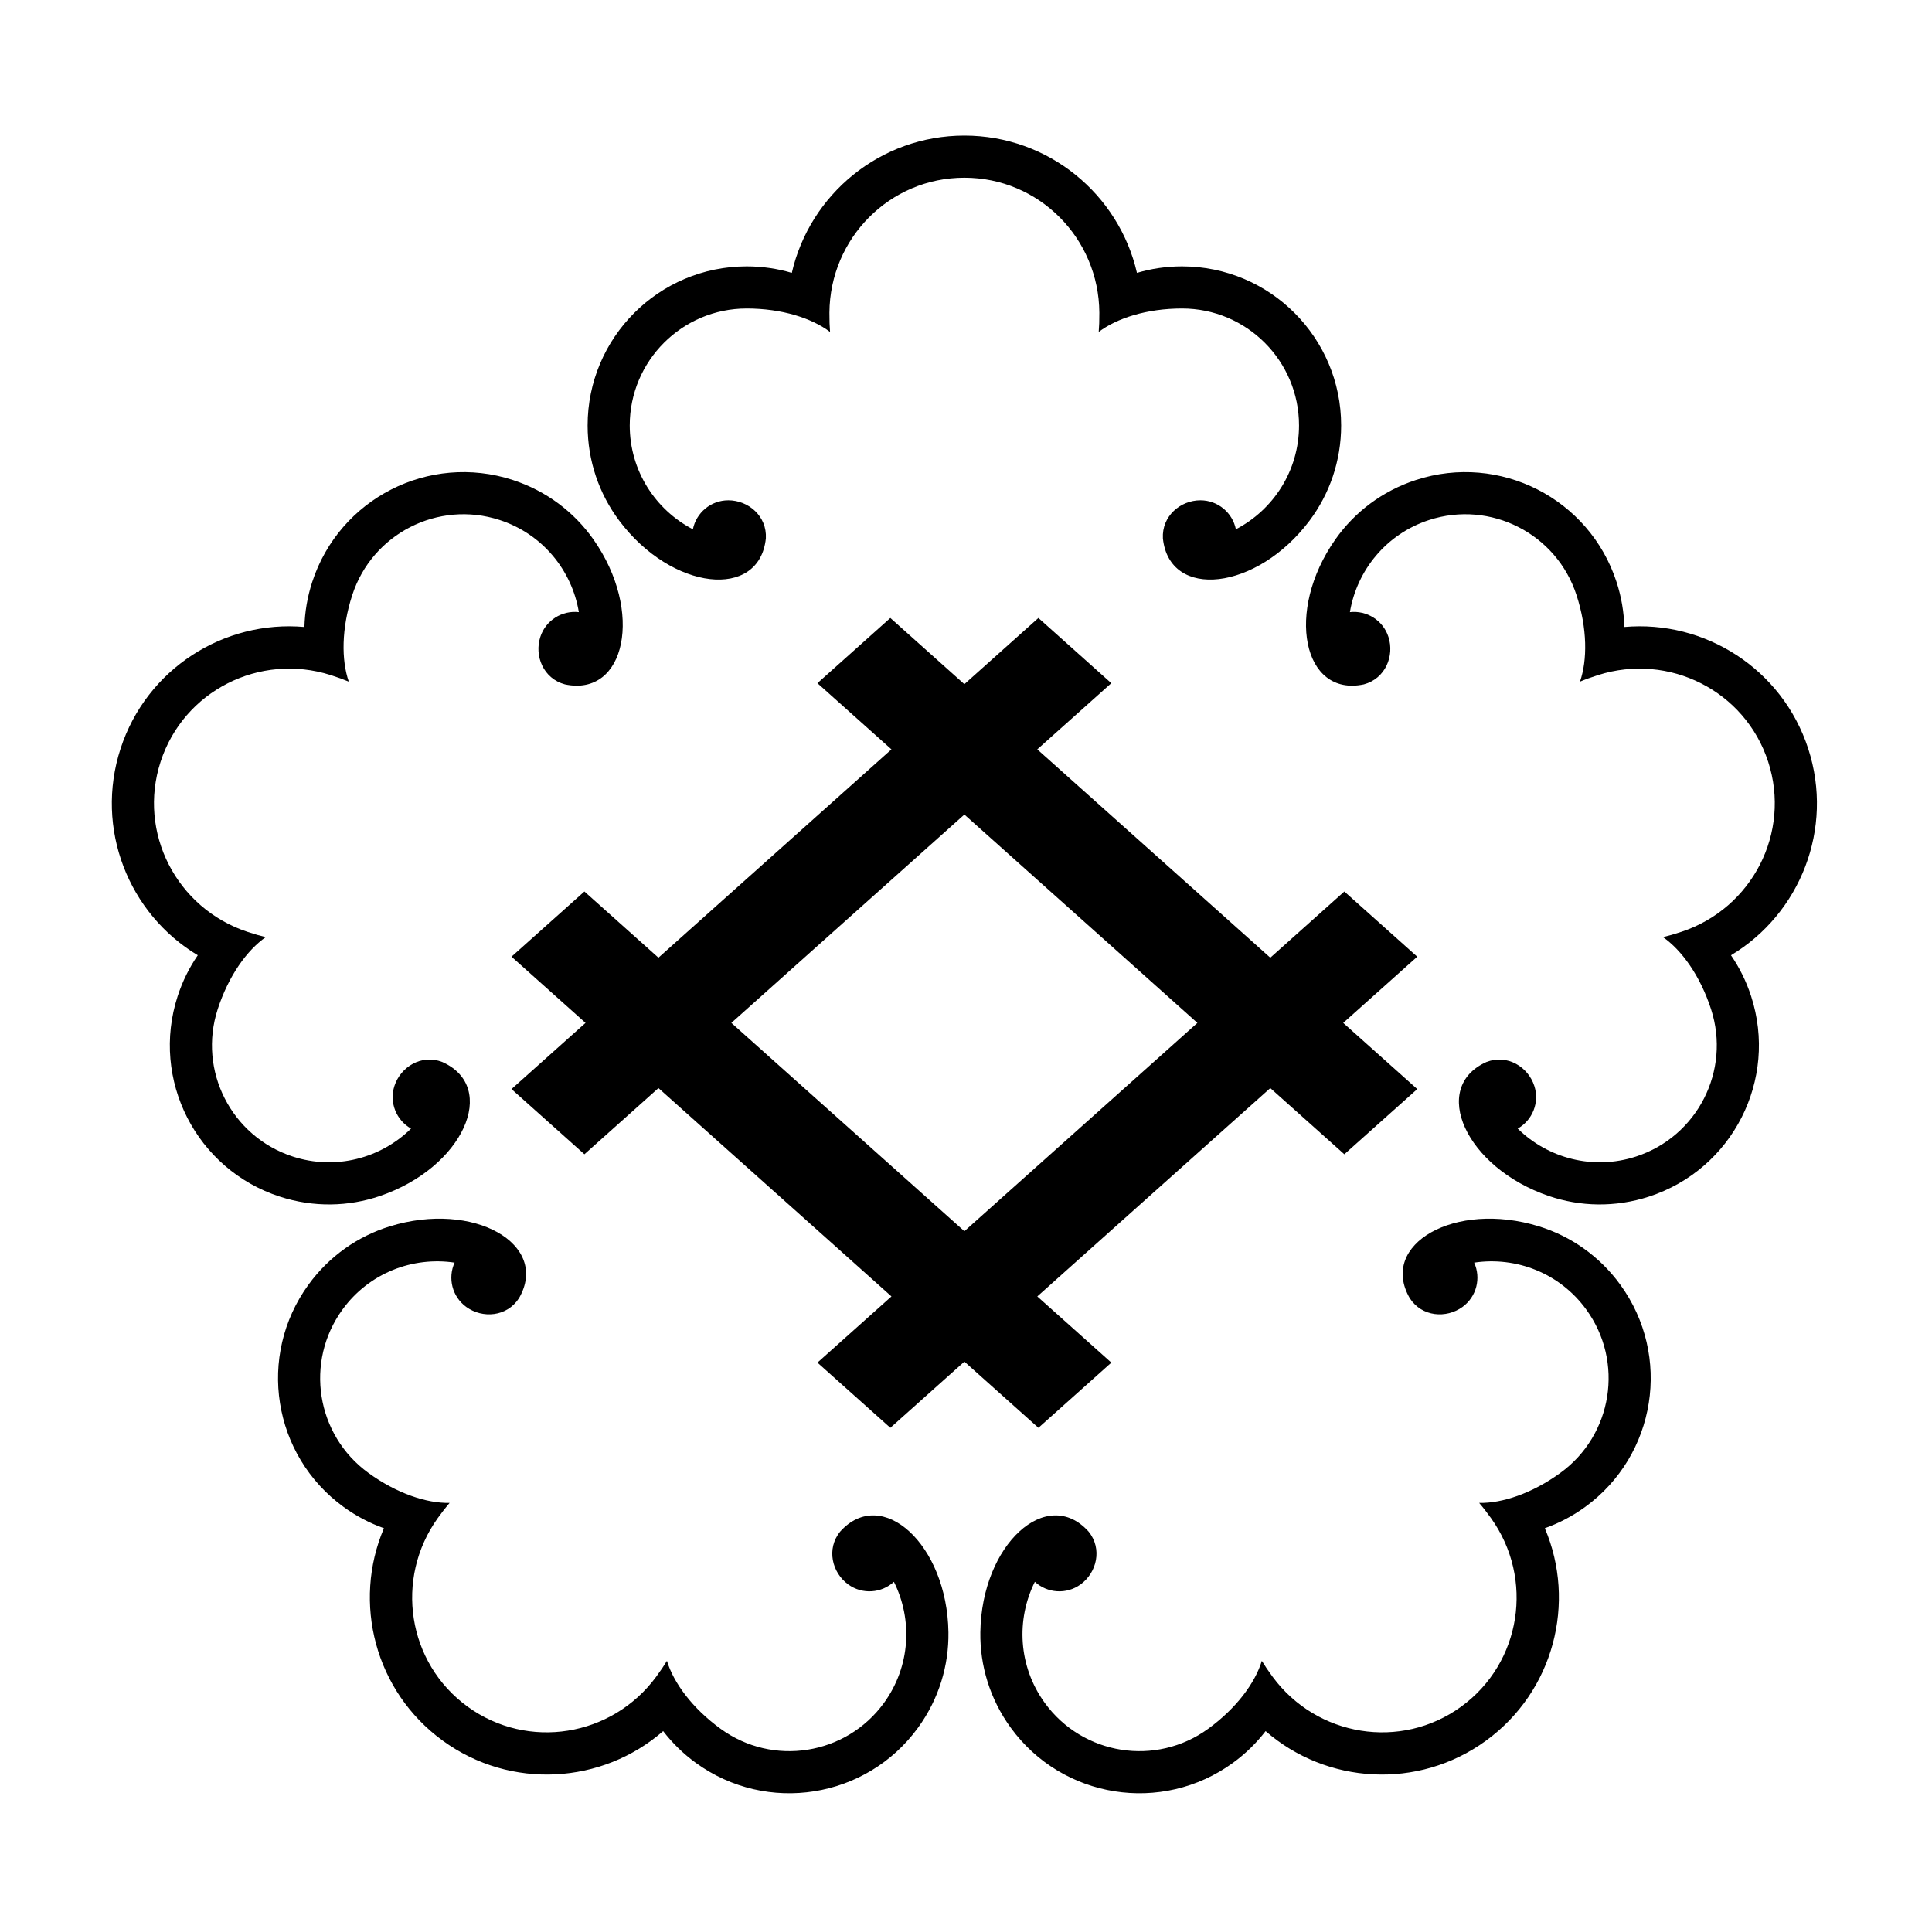 <?xml version="1.0" encoding="UTF-8" standalone="no"?>
<!-- Created with Inkscape (http://www.inkscape.org/) -->

<svg
   version="1.1"
   id="svg77715"
   width="795.035"
   height="793.701"
   viewBox="0 0 795.035 793.701"
   sodipodi:docname="Itsutsukanni Igeta.svg"
   inkscape:version="1.2 (dc2aeda, 2022-05-15)"
   xmlns:inkscape="http://www.inkscape.org/namespaces/inkscape"
   xmlns:sodipodi="http://sodipodi.sourceforge.net/DTD/sodipodi-0.dtd"
   xmlns="http://www.w3.org/2000/svg"
   xmlns:svg="http://www.w3.org/2000/svg">
  <defs
     id="defs77719">
    <clipPath
       clipPathUnits="userSpaceOnUse"
       id="clipPath78208">
      <path
         d="M -556.401,578.014 H 39.875 V -17.262 H -556.401 Z"
         id="path78210"
         style="stroke-width:1" />
    </clipPath>
    <clipPath
       clipPathUnits="userSpaceOnUse"
       id="clipPath78214">
      <path
         d="M -576.369,585.588 H 19.907 V -9.688 H -576.369 Z"
         id="path78216"
         style="stroke-width:1" />
    </clipPath>
    <clipPath
       clipPathUnits="userSpaceOnUse"
       id="clipPath78220">
      <path
         d="M -567.775,585.852 H 28.501 V -9.424 H -567.775 Z"
         id="path78222"
         style="stroke-width:1" />
    </clipPath>
    <clipPath
       clipPathUnits="userSpaceOnUse"
       id="clipPath78226">
      <path
         d="M -586.545,579.503 H 9.731 V -15.773 H -586.545 Z"
         id="path78228"
         style="stroke-width:1" />
    </clipPath>
    <clipPath
       clipPathUnits="userSpaceOnUse"
       id="clipPath78232">
      <path
         d="M -584.194,578.938 H 12.082 V -16.338 H -584.194 Z"
         id="path78234"
         style="stroke-width:1" />
    </clipPath>
    <clipPath
       clipPathUnits="userSpaceOnUse"
       id="clipPath78239">
      <path
         d="M -557.495,577.85 H 38.781 V -17.426 H -557.495 Z"
         id="path78241"
         style="stroke-width:1" />
    </clipPath>
    <clipPath
       clipPathUnits="userSpaceOnUse"
       id="clipPath78245">
      <path
         d="M -568.227,575.819 H 28.049 V -19.457 H -568.227 Z"
         id="path78247"
         style="stroke-width:1" />
    </clipPath>
    <clipPath
       clipPathUnits="userSpaceOnUse"
       id="clipPath78251">
      <path
         d="M -564.573,585.848 H 31.703 V -9.428 H -564.573 Z"
         id="path78253"
         style="stroke-width:1" />
    </clipPath>
    <clipPath
       clipPathUnits="userSpaceOnUse"
       id="clipPath78257">
      <path
         d="M -574.546,585.852 H 21.73 V -9.424 H -574.546 Z"
         id="path78259"
         style="stroke-width:1" />
    </clipPath>
    <clipPath
       clipPathUnits="userSpaceOnUse"
       id="clipPath78263">
      <path
         d="M -550.264,577.325 H 46.012 V -17.951 H -550.264 Z"
         id="path78265"
         style="stroke-width:1" />
    </clipPath>
    <clipPath
       clipPathUnits="userSpaceOnUse"
       id="clipPath78270">
      <path
         d="M -572.817,586.135 H 23.459 V -9.141 H -572.817 Z"
         id="path78272"
         style="stroke-width:1" />
    </clipPath>
    <clipPath
       clipPathUnits="userSpaceOnUse"
       id="clipPath78276">
      <path
         d="M -553.898,585.848 H 42.379 V -9.428 H -553.898 Z"
         id="path78278"
         style="stroke-width:1" />
    </clipPath>
    <clipPath
       clipPathUnits="userSpaceOnUse"
       id="clipPath78282">
      <path
         d="M -531.192,581.588 H 65.084 V -13.688 H -531.192 Z"
         id="path78284"
         style="stroke-width:1" />
    </clipPath>
    <clipPath
       clipPathUnits="userSpaceOnUse"
       id="clipPath78288">
      <path
         d="M -561.413,585.852 H 34.863 V -9.424 H -561.413 Z"
         id="path78290"
         style="stroke-width:1" />
    </clipPath>
    <clipPath
       clipPathUnits="userSpaceOnUse"
       id="clipPath78294">
      <path
         d="M -557.064,585.848 H 39.212 V -9.428 H -557.064 Z"
         id="path78296"
         style="stroke-width:1" />
    </clipPath>
    <clipPath
       clipPathUnits="userSpaceOnUse"
       id="clipPath78300">
      <path
         d="M -548.983,585.852 H 47.293 V -9.424 H -548.983 Z"
         id="path78302"
         style="stroke-width:1" />
    </clipPath>
    <clipPath
       clipPathUnits="userSpaceOnUse"
       id="clipPath78306">
      <path
         d="M -540.821,585.848 H 55.455 V -9.428 H -540.821 Z"
         id="path78308"
         style="stroke-width:1" />
    </clipPath>
    <clipPath
       clipPathUnits="userSpaceOnUse"
       id="clipPath78312">
      <path
         d="M -536.698,584.573 H 59.578 V -10.703 H -536.698 Z"
         id="path78314"
         style="stroke-width:1" />
    </clipPath>
    <clipPath
       clipPathUnits="userSpaceOnUse"
       id="clipPath78318">
      <path
         d="M -528.09,575.381 H 68.186 V -19.895 H -528.09 Z"
         id="path78320"
         style="stroke-width:1" />
    </clipPath>
    <clipPath
       clipPathUnits="userSpaceOnUse"
       id="clipPath78324">
      <path
         d="M -542.933,584.573 H 53.343 V -10.703 H -542.933 Z"
         id="path78326"
         style="stroke-width:1" />
    </clipPath>
    <clipPath
       clipPathUnits="userSpaceOnUse"
       id="clipPath78330">
      <path
         d="M -545.417,584.573 H 50.859 V -10.703 H -545.417 Z"
         id="path78332"
         style="stroke-width:1" />
    </clipPath>
    <clipPath
       clipPathUnits="userSpaceOnUse"
       id="clipPath78336">
      <path
         d="M -538.222,577.948 H 58.054 V -17.328 H -538.222 Z"
         id="path78338"
         style="stroke-width:1" />
    </clipPath>
    <clipPath
       clipPathUnits="userSpaceOnUse"
       id="clipPath78342">
      <path
         d="M -558.076,231.06 H 38.2 v -595.276 H -558.076 Z"
         id="path78344"
         style="stroke-width:1" />
    </clipPath>
  </defs>
  <sodipodi:namedview
     id="namedview77717"
     pagecolor="#ffffff"
     bordercolor="#000000"
     borderopacity="0.25"
     inkscape:showpageshadow="2"
     inkscape:pageopacity="0.0"
     inkscape:pagecheckerboard="0"
     inkscape:deskcolor="#d1d1d1"
     showgrid="false"
     inkscape:zoom="0.29734106"
     inkscape:cx="-215.24105"
     inkscape:cy="396.85068"
     inkscape:window-width="1419"
     inkscape:window-height="456"
     inkscape:window-x="0"
     inkscape:window-y="25"
     inkscape:window-maximized="0"
     inkscape:current-layer="svg77715">
    <inkscape:page
       x="0"
       y="0"
       id="page77721"
       width="795.035"
       height="793.701" />
  </sodipodi:namedview>
  <path
     d="M 744.102 308.08 C 733.405 275.16 701.498 255.069 668.429 257.999 C 668.262 251.864 667.225 245.651 665.233 239.515 C 654.06 205.131 617.13 186.315 582.745 197.487 C 568.8 202.019 557.398 210.776 549.55 221.907 C 528.673 251.528 536.203 286.932 561.228 281.607 C 570.109 279.241 573.896 269.897 571.353 262.077 C 569.128 255.223 562.396 251.091 555.501 251.885 C 558.353 234.731 570.42 219.716 588.104 213.971 C 613.382 205.759 640.534 219.592 648.748 244.872 C 653.225 258.648 653.254 271.608 650.177 280.479 C 652.226 279.613 654.661 278.721 657.634 277.78 C 686.87 268.507 718.137 284.267 727.617 313.437 C 737.094 342.609 721.063 373.739 691.961 383.418 C 688.998 384.405 686.505 385.113 684.339 385.618 C 692.042 390.986 699.635 401.488 704.111 415.264 C 712.326 440.542 698.491 467.696 673.213 475.91 C 655.53 481.654 636.941 476.6 624.55 464.4 C 630.597 460.993 633.614 453.69 631.386 446.837 C 628.845 439.017 620.29 433.681 611.714 436.988 C 588.34 447.392 603.057 480.46 637.358 492.149 C 650.249 496.542 664.621 496.925 678.569 492.394 C 712.951 481.222 731.77 444.293 720.595 409.908 C 718.605 403.774 715.79 398.14 712.318 393.077 C 740.794 376.009 754.799 341.001 744.102 308.08 M 633.3 504.638 C 598.677 493.936 567.334 512.037 580.13 534.19 C 585.125 541.907 595.182 542.621 601.834 537.787 C 607.665 533.553 609.516 525.873 606.628 519.561 C 623.824 516.974 641.833 523.81 652.761 538.853 C 668.384 560.355 663.618 590.454 642.113 606.079 C 630.394 614.591 618.077 618.626 608.69 618.441 C 610.145 620.121 611.746 622.162 613.562 624.698 C 631.416 649.638 626.089 684.246 601.276 702.274 C 576.46 720.302 541.901 714.675 523.7 689.987 C 521.848 687.476 520.404 685.323 519.252 683.419 C 516.528 692.404 508.888 702.872 497.168 711.386 C 475.664 727.011 445.567 722.246 429.943 700.74 C 419.015 685.698 418.076 666.456 425.852 650.902 C 430.961 655.599 438.837 656.214 444.667 651.976 C 451.32 647.143 453.749 637.357 447.955 630.225 C 430.839 611.206 403.936 635.422 403.418 671.659 C 403.223 685.276 407.299 699.063 415.919 710.927 C 437.169 740.175 478.107 746.662 507.356 725.41 C 512.575 721.62 517.065 717.2 520.805 712.336 C 545.837 734.143 583.46 736.646 611.464 716.298 C 639.468 695.951 648.716 659.396 635.709 628.853 C 641.494 626.798 647.082 623.891 652.301 620.099 C 681.55 598.85 688.033 557.913 666.784 528.662 C 658.164 516.801 646.31 508.662 633.3 504.638 M 345.748 630.225 C 339.954 637.357 342.383 647.143 349.035 651.976 C 354.866 656.214 362.742 655.599 367.851 650.902 C 375.626 666.459 374.688 685.698 363.76 700.74 C 348.136 722.243 318.039 727.011 296.534 711.388 C 284.815 702.872 277.174 692.404 274.45 683.419 C 273.299 685.323 271.854 687.476 270.003 689.987 C 251.801 714.675 217.242 720.302 192.427 702.274 C 167.613 684.243 162.286 649.635 180.139 624.698 C 181.957 622.162 183.558 620.121 185.013 618.438 C 175.626 618.626 163.309 614.591 151.59 606.079 C 130.085 590.454 125.318 560.355 140.942 538.853 C 151.87 523.81 169.879 516.974 187.075 519.561 C 184.186 525.873 186.037 533.553 191.869 537.787 C 198.521 542.621 208.578 541.907 213.573 534.19 C 226.369 512.037 195.025 493.936 160.403 504.638 C 147.391 508.662 135.54 516.798 126.918 528.665 C 105.67 557.913 112.152 598.85 141.404 620.099 C 146.619 623.891 152.209 626.798 157.993 628.853 C 144.987 659.396 154.234 695.951 182.239 716.298 C 210.243 736.643 247.865 734.143 272.897 712.334 C 276.638 717.2 281.13 721.618 286.347 725.41 C 315.596 746.659 356.534 740.175 377.784 710.927 C 386.403 699.063 390.479 685.276 390.286 671.659 C 389.766 635.422 362.863 611.206 345.748 630.225 M 156.345 492.149 C 190.646 480.46 205.363 447.389 181.989 436.988 C 173.413 433.681 164.857 439.017 162.317 446.837 C 160.089 453.69 163.106 460.99 169.153 464.4 C 156.761 476.6 138.173 481.654 120.49 475.91 C 95.212 467.696 81.376 440.545 89.59 415.264 C 94.068 401.488 101.661 390.986 109.364 385.618 C 107.198 385.113 104.704 384.402 101.744 383.418 C 72.64 373.737 56.609 342.608 66.086 313.437 C 75.566 284.265 106.833 268.504 136.069 277.779 C 139.042 278.723 141.477 279.615 143.526 280.479 C 140.449 271.608 140.478 258.649 144.955 244.872 C 153.169 219.591 180.321 205.758 205.599 213.971 C 223.282 219.718 235.35 234.731 238.202 251.885 C 231.307 251.088 224.575 255.22 222.35 262.077 C 219.807 269.897 223.594 279.241 232.475 281.607 C 257.501 286.932 265.031 251.528 244.151 221.907 C 236.305 210.775 224.905 202.018 210.957 197.487 C 176.574 186.315 139.642 205.131 128.47 239.516 C 126.477 245.651 125.441 251.864 125.274 257.999 C 92.205 255.069 60.298 275.159 49.601 308.08 C 38.905 341.001 52.909 376.009 81.385 393.077 C 77.913 398.138 75.1 403.774 73.106 409.908 C 61.934 444.293 80.752 481.222 115.134 492.394 C 129.081 496.925 143.454 496.542 156.345 492.149 M 396.852 506.636 L 300.963 420.908 L 396.848 335.18 L 492.739 420.91 Z M 457.324 560.703 L 426.857 533.465 L 522.744 447.736 L 553.21 474.974 L 583.216 448.146 L 552.749 420.91 L 583.214 393.673 L 553.208 366.847 L 522.743 394.084 L 426.853 308.353 L 457.317 281.116 L 427.311 254.288 L 396.848 281.525 L 366.384 254.288 L 336.376 281.116 L 366.842 308.353 L 270.955 394.08 L 240.491 366.844 L 210.487 393.668 L 240.953 420.905 L 210.487 448.141 L 240.494 474.969 L 270.959 447.733 L 366.848 533.462 L 336.383 560.698 L 366.39 587.526 L 396.854 560.29 L 427.32 587.529 Z M 315.162 221.532 C 315.658 212.354 307.94 205.866 299.718 205.866 C 292.51 205.866 286.499 210.99 285.127 217.794 C 269.693 209.778 259.142 193.663 259.142 175.07 C 259.142 148.492 280.688 126.942 307.271 126.942 C 321.756 126.942 334.091 130.919 341.575 136.587 C 341.388 134.372 341.292 131.779 341.314 128.66 C 341.527 97.99 366.179 73.122 396.852 73.122 C 427.524 73.122 452.176 97.99 452.389 128.66 C 452.411 131.779 452.315 134.372 452.128 136.587 C 459.612 130.919 471.947 126.942 486.432 126.942 C 513.015 126.942 534.561 148.492 534.561 175.07 C 534.561 193.663 524.011 209.778 508.576 217.794 C 507.204 210.99 501.193 205.866 493.985 205.866 C 485.763 205.866 478.045 212.354 478.541 221.532 C 481.209 246.976 517.208 243.199 538.927 214.188 C 547.088 203.286 551.894 189.736 551.894 175.07 C 551.894 138.919 522.587 109.608 486.432 109.608 C 479.983 109.608 473.752 110.544 467.865 112.282 C 460.433 79.926 431.467 55.789 396.852 55.789 C 362.236 55.789 333.27 79.926 325.838 112.282 C 319.951 110.544 313.72 109.608 307.271 109.608 C 271.117 109.608 241.809 138.919 241.809 175.07 C 241.809 189.736 246.615 203.286 254.777 214.188 C 276.495 243.199 312.494 246.976 315.162 221.532"
     style="fill:#000000;fill-opacity:1;fill-rule:nonzero;stroke:none"
     id="path77835" />
</svg>
